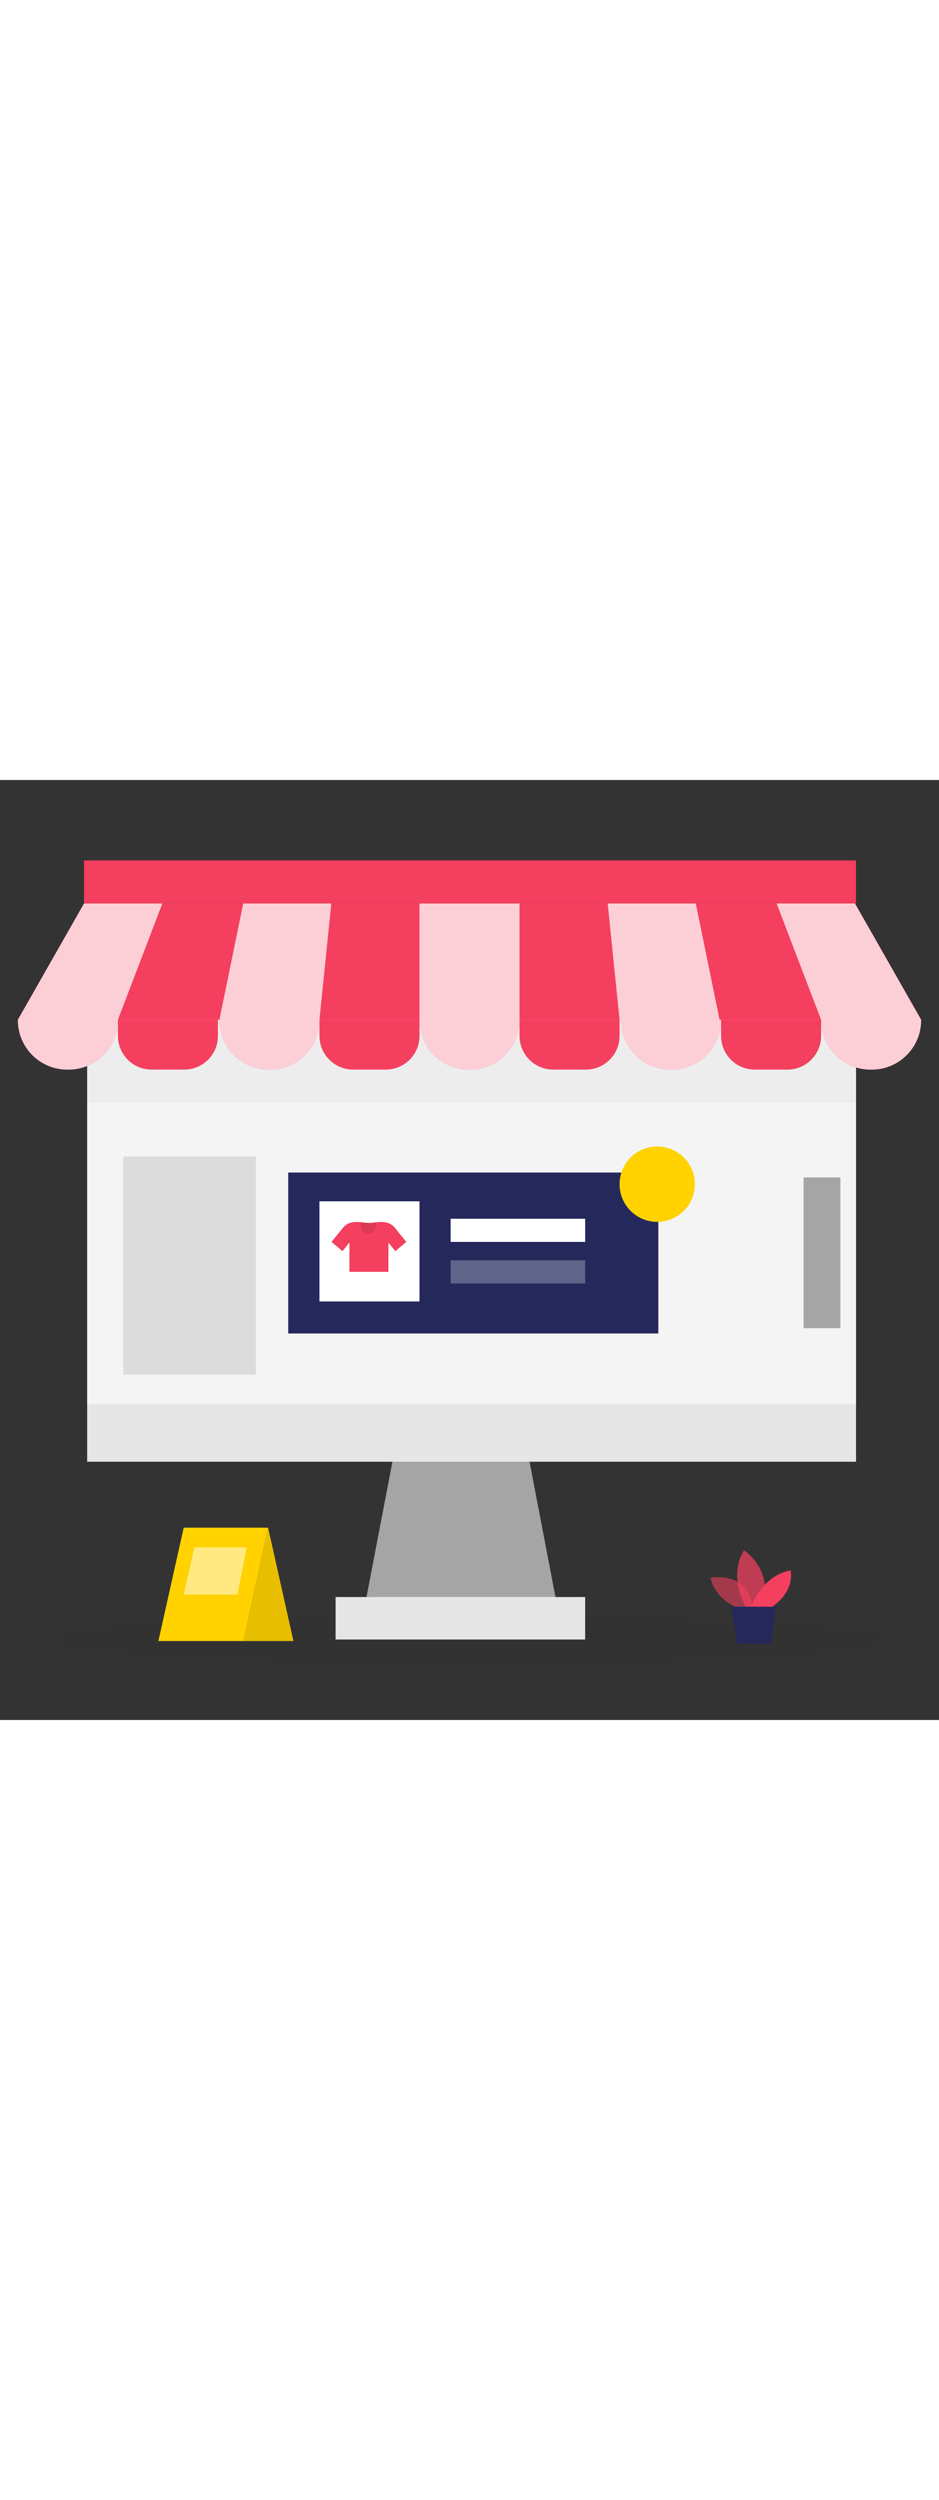 <svg id="_0329_online_store" xmlns="http://www.w3.org/2000/svg" viewBox="0 0 500 500" data-imageid="online-store-90" imageName="Online Store" class="illustrations_image" style="width: 188px;"><rect x="0" y="0" width="500" height="500" fill="#333333" stroke="none"/><defs><style>.cls-1_online-store-90{fill:#fff;}.cls-2_online-store-90{fill:#a5a5a5;}.cls-3_online-store-90{opacity:.58;}.cls-3_online-store-90,.cls-4_online-store-90,.cls-5_online-store-90,.cls-6_online-store-90,.cls-7_online-store-90,.cls-8_online-store-90,.cls-9_online-store-90,.cls-10_online-store-90,.cls-11_online-store-90{fill:none;}.cls-4_online-store-90{opacity:.56;}.cls-12_online-store-90{fill:#e6e6e6;}.cls-5_online-store-90{opacity:.03;}.cls-6_online-store-90{opacity:.09;}.cls-7_online-store-90{opacity:.73;}.cls-8_online-store-90{opacity:.5;}.cls-9_online-store-90{opacity:.28;}.cls-10_online-store-90{opacity:.75;}.cls-11_online-store-90{opacity:.3;}.cls-13_online-store-90{fill:#24285b;}.cls-14_online-store-90{fill:#000001;}.cls-15_online-store-90{fill:#ffd200;}.cls-16_online-store-90{fill:#68e1fd;}</style></defs><g id="sd_online-store-90" class="cls-5_online-store-90"><ellipse class="cls-14_online-store-90" cx="250" cy="457.21" rx="224.1" ry="13.84"/></g><g id="plant_online-store-90"><g class="cls-3_online-store-90"><path class="cls-16_online-store-90 targetColor" d="m395.57,441.48s-14.19-3.87-17.27-17.08c0,0,21.98-4.44,22.61,18.25l-5.33-1.17Z" style="fill: rgb(244, 63, 94);"/></g><g class="cls-7_online-store-90"><path class="cls-16_online-store-90 targetColor" d="m397.31,440.07s-9.91-15.67-1.19-30.32c0,0,16.71,10.61,9.29,30.36l-8.1-.03Z" style="fill: rgb(244, 63, 94);"/></g><path class="cls-16_online-store-90 targetColor" d="m399.86,440.08s5.24-16.55,21.07-19.68c0,0,2.97,10.75-10.25,19.73l-10.82-.05Z" style="fill: rgb(244, 63, 94);"/><polygon class="cls-13_online-store-90" points="389.58 439.71 392.45 459.38 410.56 459.46 413.23 439.81 389.58 439.71"/></g><g id="promo_online-store-90"><polygon class="cls-15_online-store-90" points="84.34 458 97.82 397.71 142.76 397.71 129.65 458 84.34 458"/><polygon class="cls-15_online-store-90" points="142.76 397.71 156.24 458 129.65 458 142.76 397.71"/><g class="cls-6_online-store-90"><polygon class="cls-14_online-store-90" points="142.76 397.71 156.24 458 129.65 458 142.76 397.71"/></g><g class="cls-8_online-store-90"><polygon class="cls-1_online-store-90" points="103.44 408.2 97.82 433.28 126.47 433.28 131.34 408.2 103.44 408.2"/></g></g><g id="marketplace_online-store-90"><polygon class="cls-2_online-store-90" points="214.52 333.64 193.03 445.68 297.9 445.68 276.41 333.64 214.52 333.64"/><rect class="cls-12_online-store-90" x="178.7" y="434.6" width="132.88" height="22.6"/><rect class="cls-12_online-store-90" x="46.42" y="96.21" width="409.4" height="266.42"/><g class="cls-4_online-store-90"><rect class="cls-1_online-store-90" x="46.42" y="96.21" width="409.4" height="235.81"/></g><circle class="cls-13_online-store-90" cx="77.85" cy="95.24" r="8.61"/><circle class="cls-16_online-store-90 targetColor" cx="103.47" cy="95.24" r="8.61" style="fill: rgb(244, 63, 94);"/><circle class="cls-15_online-store-90" cx="127.61" cy="95.24" r="8.61"/><g class="cls-5_online-store-90"><polygon class="cls-14_online-store-90" points="46.42 146.07 46.42 171.61 455.81 171.61 455.81 125.1 283.19 97.87 92.1 120.35 62.78 126.23 46.69 143.59 46.42 146.07"/></g><polygon class="cls-16_online-store-90 targetColor" points="455.24 65.67 250.86 65.67 249.14 65.67 44.76 65.67 9.51 127.54 249.14 127.54 250.86 127.54 490.49 127.54 455.24 65.67" style="fill: rgb(244, 63, 94);"/><path class="cls-16_online-store-90 targetColor" d="m62.78,127.54h53.27v8.58c0,9.9-8.04,17.93-17.93,17.93h-17.4c-9.9,0-17.93-8.04-17.93-17.93v-8.58h0Z" style="fill: rgb(244, 63, 94);"/><path class="cls-16_online-store-90 targetColor" d="m170.1,127.54h53.27v8.58c0,9.9-8.04,17.93-17.93,17.93h-17.4c-9.9,0-17.93-8.04-17.93-17.93v-8.58h0Z" style="fill: rgb(244, 63, 94);"/><path class="cls-16_online-store-90 targetColor" d="m276.63,127.54h53.27v8.58c0,9.9-8.04,17.93-17.93,17.93h-17.4c-9.9,0-17.93-8.04-17.93-17.93v-8.58h0Z" style="fill: rgb(244, 63, 94);"/><path class="cls-16_online-store-90 targetColor" d="m383.95,127.54h53.27v8.58c0,9.9-8.04,17.93-17.93,17.93h-17.4c-9.9,0-17.93-8.04-17.93-17.93v-8.58h0Z" style="fill: rgb(244, 63, 94);"/><path class="cls-16_online-store-90 targetColor" d="m223.37,127.54v.22c0,14.53,11.78,26.3,26.3,26.3h.67c14.53,0,26.3-11.78,26.3-26.3v-62.08h-53.27v61.87Z" style="fill: rgb(244, 63, 94);"/><path class="cls-16_online-store-90 targetColor" d="m116.83,127.54v.22c0,14.53,11.78,26.3,26.3,26.3h.67c14.53,0,26.3-11.78,26.3-26.3v-.22l6.32-61.87h-46.9l-12.69,61.87Z" style="fill: rgb(244, 63, 94);"/><path class="cls-16_online-store-90 targetColor" d="m9.51,127.54v.22c0,14.53,11.78,26.3,26.3,26.3h.67c14.53,0,26.3-11.78,26.3-26.3v-.22l23.68-61.87h-41.7L9.51,127.54Z" style="fill: rgb(244, 63, 94);"/><path class="cls-16_online-store-90 targetColor" d="m370.48,65.67h-46.9l6.32,61.87h.77v.22c0,14.53,11.78,26.3,26.3,26.3h.67c14.53,0,26.3-11.78,26.3-26.3v-.22h-.77l-12.69-61.87Z" style="fill: rgb(244, 63, 94);"/><path class="cls-16_online-store-90 targetColor" d="m455.24,65.67h-41.7l23.68,61.87v.22c0,14.53,11.78,26.3,26.3,26.3h.67c14.53,0,26.3-11.78,26.3-26.3v-.22l-35.25-61.87Z" style="fill: rgb(244, 63, 94);"/><g class="cls-10_online-store-90"><path class="cls-1_online-store-90" d="m223.37,127.54v.22c0,14.53,11.78,26.3,26.3,26.3h.67c14.53,0,26.3-11.78,26.3-26.3v-62.08h-53.27v61.87Z"/><path class="cls-1_online-store-90" d="m116.83,127.54v.22c0,14.53,11.78,26.3,26.3,26.3h.67c14.53,0,26.3-11.78,26.3-26.3v-.22l6.32-61.87h-46.9l-12.69,61.87Z"/><path class="cls-1_online-store-90" d="m9.51,127.54v.22c0,14.53,11.78,26.3,26.3,26.3h.67c14.53,0,26.3-11.78,26.3-26.3v-.22l23.68-61.87h-41.7L9.51,127.54Z"/><path class="cls-1_online-store-90" d="m370.48,65.67h-46.9l6.32,61.87h.77v.22c0,14.53,11.78,26.3,26.3,26.3h.67c14.53,0,26.3-11.78,26.3-26.3v-.22h-.77l-12.69-61.87Z"/><path class="cls-1_online-store-90" d="m455.24,65.67h-41.7l23.68,61.87v.22c0,14.53,11.78,26.3,26.3,26.3h.67c14.53,0,26.3-11.78,26.3-26.3v-.22l-35.25-61.87Z"/></g><rect class="cls-16_online-store-90 targetColor" x="44.76" y="42.79" width="411.05" height="22.88" style="fill: rgb(244, 63, 94);"/><rect class="cls-13_online-store-90" x="153.47" y="208.8" width="197.08" height="85.62"/><rect class="cls-1_online-store-90" x="170.1" y="224.11" width="53.27" height="53.27"/><path class="cls-16_online-store-90 targetColor" d="m204.5,235.17c-2.11-.16-4.13.03-5.62.26-1.63.25-3.27.25-4.9,0-1.49-.23-3.5-.42-5.62-.26-2.28.17-4.37,1.33-5.81,3.1l-6.01,7.42,5.81,4.94,3.71-4.57v15.57h20.76v-15.57l3.71,4.57,5.81-4.94-6.01-7.42c-1.44-1.78-3.53-2.93-5.81-3.1Z" style="fill: rgb(244, 63, 94);"/><g class="cls-6_online-store-90"><path class="cls-14_online-store-90" d="m192.25,235.22s-1.13,6.34,3.81,6.28c4.94-.06,4-6.22,4-6.22,0,0-3.47.52-7.82-.06Z"/></g><circle class="cls-15_online-store-90" cx="349.95" cy="215" r="20.05"/><rect class="cls-1_online-store-90" x="239.95" y="233.39" width="71.63" height="12.31"/><g class="cls-9_online-store-90"><rect class="cls-1_online-store-90" x="239.95" y="255.48" width="71.63" height="12.31"/></g><g class="cls-11_online-store-90"><rect class="cls-2_online-store-90" x="65.65" y="200.25" width="70.57" height="116.08"/></g><rect class="cls-2_online-store-90" x="427.88" y="211.42" width="19.62" height="80.16"/></g></svg>